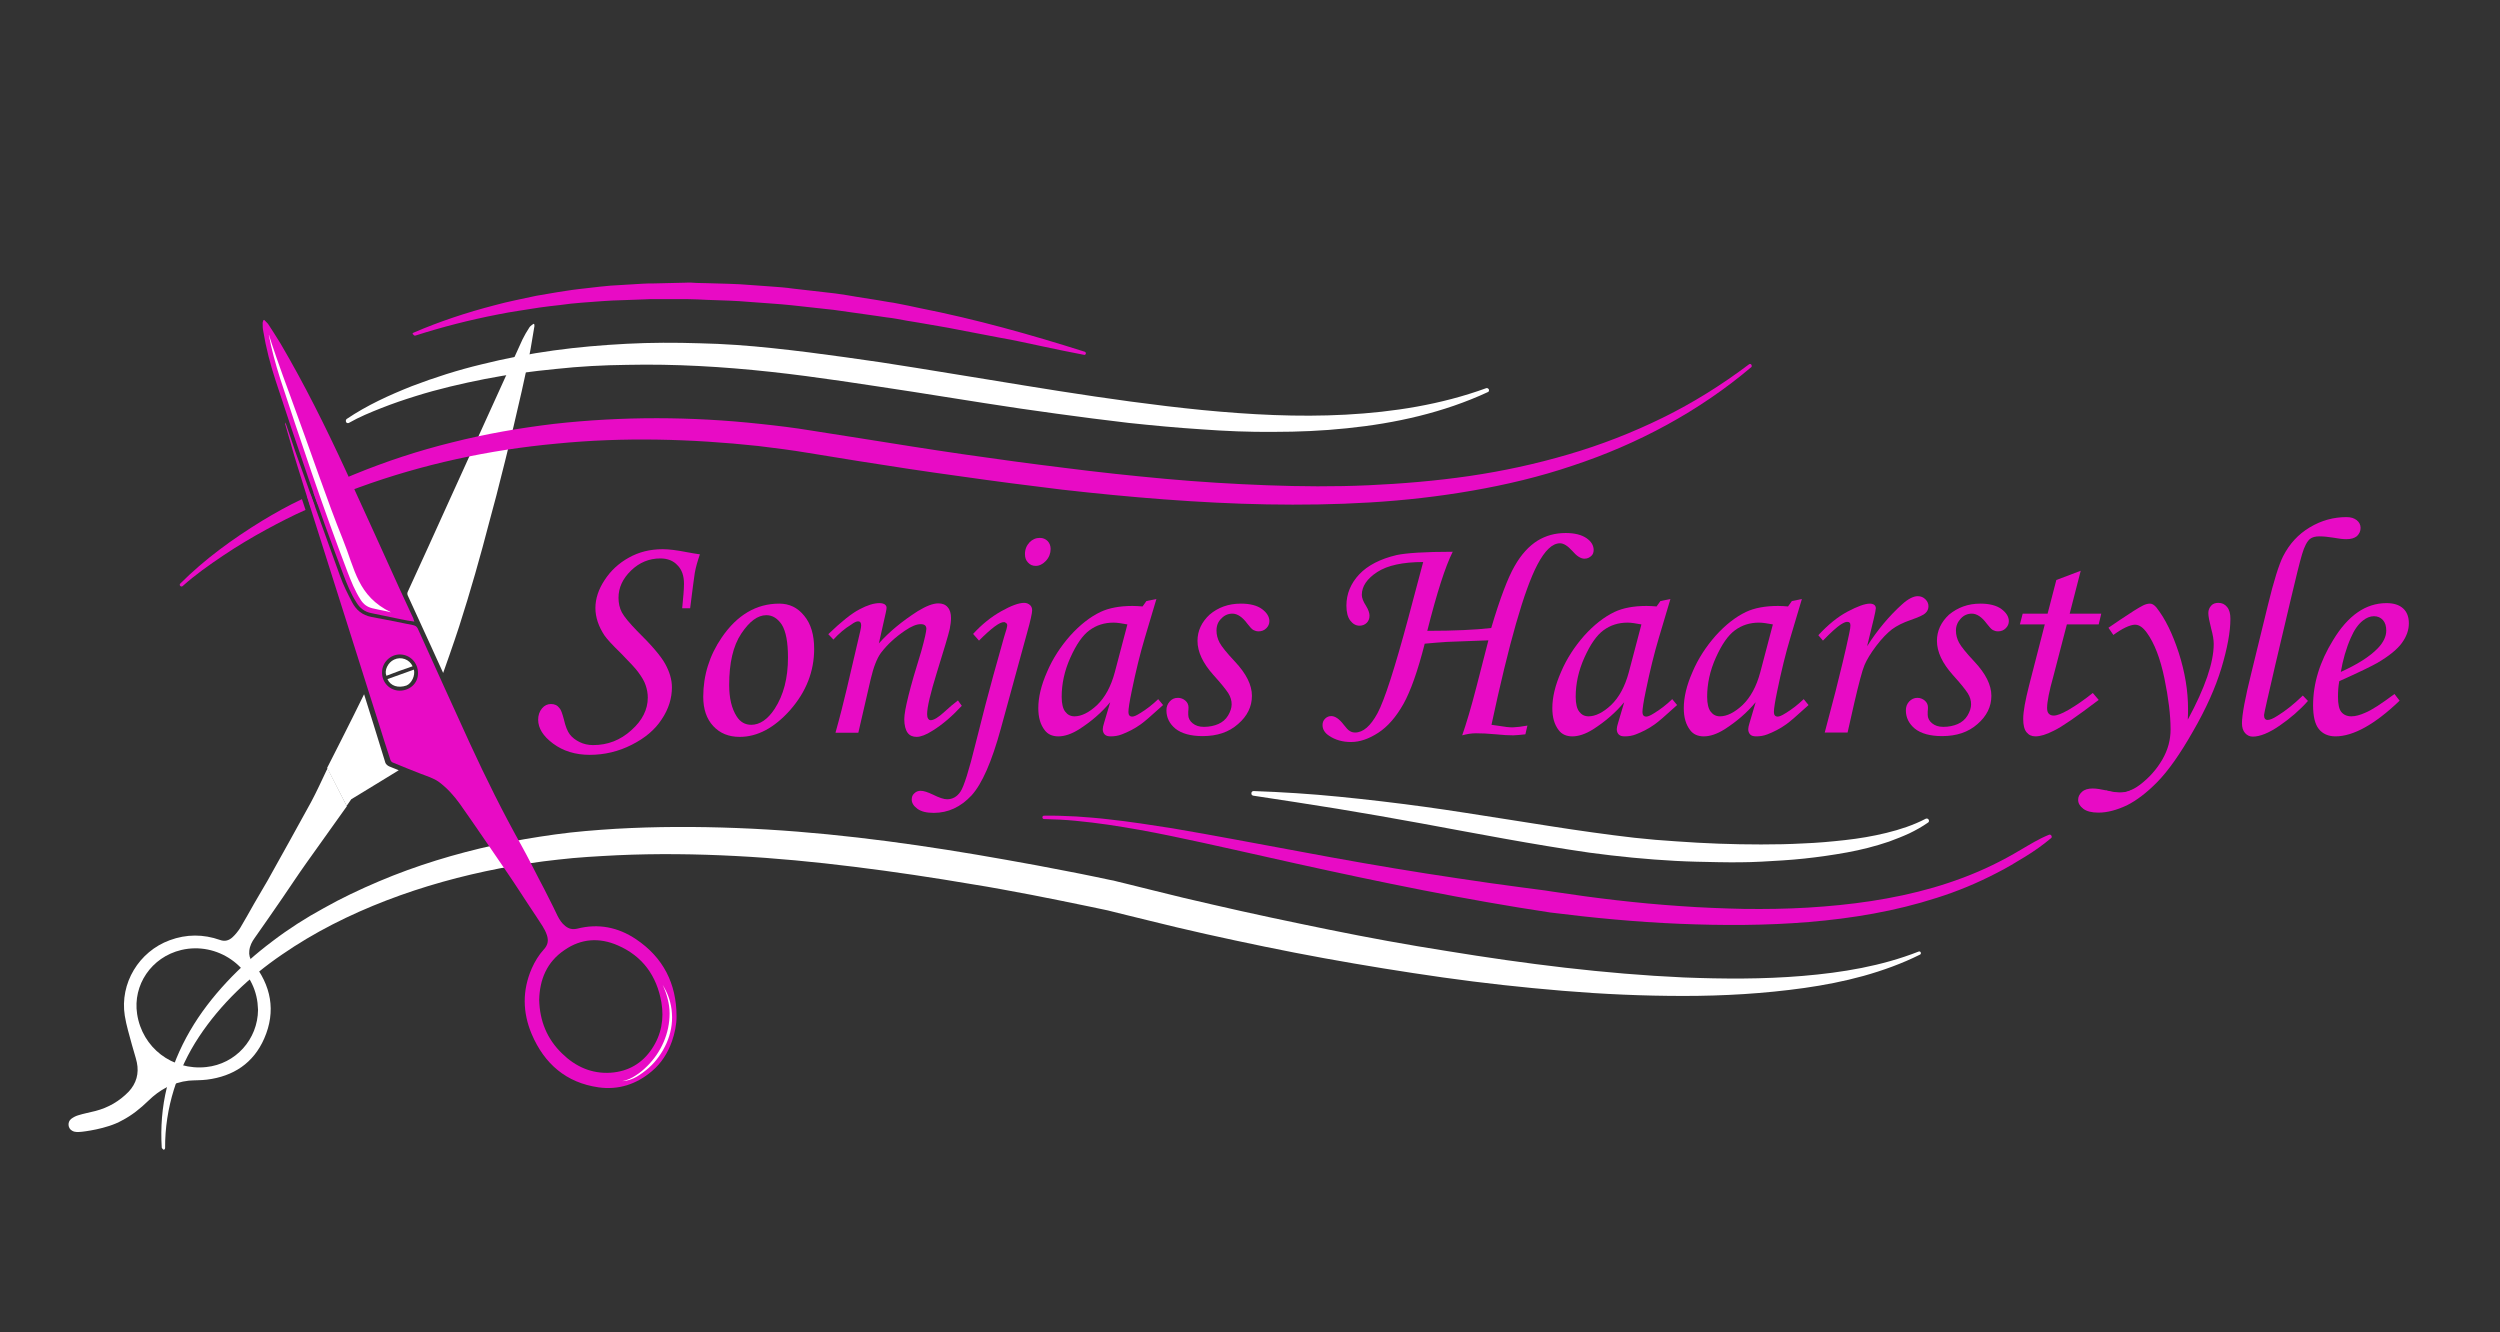 <?xml version="1.0" encoding="utf-8"?>
<!-- Generator: Adobe Illustrator 24.0.1, SVG Export Plug-In . SVG Version: 6.00 Build 0)  -->
<svg version="1.1" id="Ebene_1" xmlns="http://www.w3.org/2000/svg" xmlns:xlink="http://www.w3.org/1999/xlink" x="0px" y="0px"
	 viewBox="0 0 973.7 518.8" style="enable-background:new 0 0 973.7 518.8;" xml:space="preserve">
<rect x="0" y="0" width="973.7" height="518.8" fill="#333333" stroke="none"/>
<style type="text/css">
	.st0{fill:#FFFFFF;}
	.st1{fill:#E80BC5;}
	.st2{fill:#C8377B;}
</style>
<g>
	<path class="st0" d="M135,163.2c8-5.4,16.6-9.3,25.4-12.8c8.9-3.4,18-6.3,27.2-8.5c9.2-2.3,18.6-4.1,28-5.4
		c9.4-1.3,18.9-2.1,28.4-2.6c9.5-0.5,19-0.5,28.5-0.2c9.5,0.2,19,0.9,28.4,1.9c9.5,1,18.8,2.2,28.1,3.5l14,2l14,2.2
		c37.2,5.9,74.1,12.7,111.3,16.4c18.6,1.8,37.2,2.8,55.8,1.8c18.6-1,37.1-3.9,54.7-10.3c0.4-0.2,0.9,0.1,1.1,0.5
		c0.1,0.4,0,0.9-0.4,1c-17.2,8-36.1,12.2-54.9,14.1c-9.5,1-19,1.4-28.4,1.4c-9.5,0.1-19-0.3-28.4-1c-9.4-0.6-18.9-1.5-28.3-2.5
		c-9.4-1.1-18.7-2.3-28.1-3.6c-18.7-2.5-37.2-5.6-55.8-8.5c-18.5-2.8-37.1-5.8-55.6-7.8c-18.5-2-37.1-3.1-55.7-2.7
		c-9.3,0.1-18.6,0.6-27.8,1.6c-9.2,0.9-18.5,2.1-27.6,3.9c-9.1,1.8-18.2,3.9-27.1,6.7c-4.5,1.4-8.9,2.9-13.2,4.6
		c-4.3,1.7-8.7,3.5-12.7,5.8l0,0c-0.4,0.2-0.9,0.1-1.1-0.3C134.6,163.9,134.7,163.5,135,163.2"/>
	<path class="st1" d="M161,129.6c10.2-4.4,20.8-7.9,31.6-10.7c5.4-1.5,10.9-2.5,16.3-3.7c2.7-0.5,5.5-0.9,8.2-1.4
		c2.8-0.4,5.5-0.9,8.3-1.2c5.5-0.6,11.1-1.4,16.6-1.6l8.3-0.5c1.4-0.1,2.8-0.1,4.2-0.1l4.2-0.1l8.4-0.2c1.4-0.1,2.8,0,4.2,0.1
		l4.2,0.1c5.6,0.2,11.1,0.2,16.7,0.7l8.3,0.6c2.8,0.2,5.6,0.4,8.3,0.8l16.6,1.9c2.8,0.4,5.5,0.8,8.2,1.3l8.2,1.3l4.1,0.7
		c1.4,0.2,2.7,0.4,4.1,0.7c2.7,0.5,5.4,1.1,8.2,1.7c21.8,4.3,43.2,10.3,64.3,17c0.3,0.1,0.5,0.5,0.4,0.8c-0.1,0.3-0.4,0.5-0.7,0.4
		l0,0l-8.1-1.6l-8.1-1.7c-5.4-1.1-10.8-2.4-16.2-3.3l-16.2-3.1c-2.7-0.6-5.4-1-8.1-1.5l-8.1-1.4c-2.7-0.4-5.4-0.9-8.1-1.4
		c-1.4-0.3-2.7-0.4-4.1-0.6l-4.1-0.6l-16.3-2.3l-16.4-1.8c-2.7-0.3-5.5-0.5-8.2-0.7l-8.2-0.6c-5.5-0.5-11-0.6-16.4-0.8
		c-2.7-0.1-5.5-0.3-8.2-0.3l-8.2,0l-4.1,0c-1.4,0-2.7,0-4.1,0.1l-8.2,0.3c-5.5,0.1-10.9,0.6-16.4,1c-2.7,0.2-5.5,0.5-8.2,0.9
		c-2.7,0.3-5.5,0.6-8.2,1c-5.4,0.9-10.9,1.6-16.2,2.7c-10.8,2.1-21.4,4.8-32,8.2c-0.3,0.1-0.7-0.1-0.8-0.4
		C160.5,130.1,160.7,129.7,161,129.6"/>
	<path class="st0" d="M63,447c-0.5-7.8,0.1-15.8,2-23.5c1.9-7.7,5-15.1,9-22c4-6.9,8.9-13.2,14.3-19c5.4-5.8,11.4-11.1,17.8-15.9
		c6.3-4.8,13-9.1,20-12.9c6.9-3.9,14.1-7.3,21.4-10.4c14.6-6.2,29.8-10.8,45.3-14.2c7.7-1.7,15.5-3,23.4-4.1
		c7.9-1.1,15.7-1.7,23.6-2.2c15.7-0.9,31.5-0.9,47.2-0.3c15.7,0.6,31.4,1.9,47,3.7c15.6,1.8,31.1,4.1,46.5,6.7
		c7.7,1.3,15.4,2.7,23.1,4.1c7.7,1.5,15.4,2.9,23,4.5l5.7,1.2c1,0.2,1.8,0.3,3.1,0.7l2.9,0.7l11.3,2.8c7.5,1.9,15.1,3.7,22.6,5.4
		c15.1,3.5,30.3,6.7,45.5,9.8c15.2,3.1,30.5,5.9,45.8,8.3c30.6,5,61.4,8.9,92.3,10.3c15.4,0.6,30.9,0.7,46.3-0.6
		c15.4-1.3,30.7-3.8,45.2-9.5l0,0c0.3-0.1,0.7,0,0.8,0.4c0.1,0.3,0,0.7-0.3,0.8c-7,3.5-14.5,6.2-22,8.3c-7.6,2.1-15.3,3.6-23.1,4.7
		c-15.6,2.2-31.3,3.1-47,3.1c-15.7,0-31.4-0.7-47-2c-15.6-1.3-31.2-3-46.7-5.2c-15.5-2.2-30.9-4.7-46.3-7.5c-15.4-2.8-30.7-6-46-9.4
		c-7.6-1.7-15.2-3.5-22.8-5.4c-3.8-0.9-7.6-1.9-11.4-2.8l-2.8-0.7c-0.6-0.2-1.7-0.4-2.6-0.6l-5.7-1.2c-7.6-1.6-15.2-3.1-22.8-4.6
		c-7.6-1.4-15.2-2.9-22.9-4.1c-15.3-2.6-30.6-4.9-46-6.8c-15.3-1.9-30.7-3.4-46.1-4.2c-15.4-0.8-30.8-1-46.2-0.3
		c-7.7,0.4-15.4,0.8-23,1.7c-7.6,0.8-15.2,2-22.7,3.4c-15,2.9-29.9,7-44.2,12.5c-14.3,5.5-28.1,12.4-40.7,21.1
		c-12.6,8.6-23.9,19.3-32.3,32c-8.4,12.7-13.3,27.8-13.2,43.3c0,0.4-0.3,0.7-0.6,0.7C63.4,447.6,63.1,447.3,63,447"/>
	<path class="st1" d="M798.9,326.4c-3.2,2.7-6.6,5.1-10.2,7.3c-3.6,2.2-7.2,4.4-11,6.3c-7.5,3.9-15.4,7.2-23.4,9.7
		c-16.1,5.2-32.9,8-49.7,9.4c-16.8,1.4-33.7,1.4-50.5,0.7c-16.8-0.7-33.6-2.3-50.3-4.4c-33.2-5-66.1-11.8-98.7-19
		c-16.3-3.6-32.6-7.4-49-10.8c-8.2-1.7-16.4-3.2-24.6-4.4c-4.1-0.6-8.3-1.1-12.4-1.5c-4.1-0.4-8.3-0.6-12.5-0.7l0,0
		c-0.4,0-0.6-0.3-0.6-0.7c0-0.4,0.3-0.6,0.6-0.6c4.2-0.1,8.4,0.1,12.6,0.3c4.2,0.3,8.4,0.6,12.5,1.1c8.3,0.9,16.6,2.2,24.9,3.5
		c16.5,2.8,33,6,49.4,9c16.4,3.1,32.9,6,49.4,8.6c8.2,1.3,16.5,2.5,24.7,3.7l12.4,1.7c4.1,0.6,8.3,1,12.4,1.7
		c16.4,2.5,33,4.5,49.5,5.6l6.2,0.4c2.1,0.1,4.1,0.2,6.2,0.3c4.1,0.2,8.3,0.3,12.4,0.4c8.3,0.1,16.6,0,24.9-0.5
		c16.5-1,33-3.2,48.9-7.8c7.9-2.3,15.7-5.2,23.1-8.8c3.7-1.8,7.4-3.8,10.9-5.9c3.6-2.1,7.1-4.3,11.1-5.9c0.3-0.1,0.7,0,0.9,0.4
		C799.2,325.9,799.1,326.2,798.9,326.4L798.9,326.4z"/>
	<path class="st0" d="M488.3,308.1c11.1,0.4,22.2,1.1,33.2,2.2c11.1,1.1,22.1,2.4,33.1,3.9c11,1.5,21.9,3.3,32.9,5
		c10.9,1.7,21.8,3.5,32.7,5l8.2,1.1c2.7,0.3,5.4,0.7,8.2,1c2.7,0.3,5.4,0.5,8.2,0.8c2.7,0.2,5.5,0.4,8.2,0.6
		c11,0.8,21.9,1.2,32.9,1.2c5.5,0,11-0.1,16.4-0.4c5.5-0.2,10.9-0.7,16.3-1.3c5.4-0.6,10.8-1.5,16.1-2.8c5.3-1.3,10.5-3,15.3-5.5
		l0,0c0.4-0.2,1-0.1,1.2,0.4c0.2,0.4,0.1,0.9-0.3,1.1c-2.3,1.6-4.8,3-7.3,4.2c-2.6,1.2-5.2,2.2-7.9,3.2c-5.3,1.8-10.8,3.2-16.3,4.2
		c-5.5,1-11.1,1.8-16.7,2.4c-5.6,0.6-11.2,0.9-16.7,1.2c-5.6,0.3-11.2,0.3-16.8,0.2c-5.6-0.1-11.2-0.2-16.7-0.5
		c-11.1-0.6-22.3-1.7-33.4-3.2c-22.1-3.2-43.8-7.4-65.5-11.4c-10.9-2-21.8-3.9-32.7-5.7c-10.9-1.8-21.8-3.4-32.8-5.1l0,0
		c-0.5-0.1-0.8-0.5-0.7-1C487.4,308.4,487.8,308.1,488.3,308.1"/>
	<path class="st1" d="M111.2,164.6c1.3,3.7,2.5,7.5,3.8,11.2c5.8,16.2,11.6,32.5,17.5,48.7c1.2,3.4,2.9,6.7,4.6,10
		c1.6,3.1,4,5.1,7.6,5.8c5.4,1,10.9,2.1,16.3,3.2c0.8,0.2,1.3,0.5,1.7,1.3c6.7,14.8,13.4,29.7,20.2,44.5c6.3,13.7,13,27.2,20.4,40.4
		c2.4,4.3,4.6,8.8,6.9,13.2c1.2,2.3,2.4,4.5,3.5,6.8c1.2,2.3,2.3,4.6,3.4,6.9c0.8,1.6,1.7,3,3.1,4.1c1.4,1.1,2.8,1.4,4.6,1
		c8.2-2.1,15.9-0.6,22.9,4.1c10.6,7.1,15.8,17.3,15.8,30.1c0,3.3-0.7,6.5-1.8,9.7c-1.6,4.5-4.1,8.5-7.8,11.6c-6,5.1-13,7.4-20.8,6.3
		c-12.6-1.8-21.1-9.2-26-20.7c-3.6-8.5-3.7-17.1,0-25.6c1.2-2.7,2.7-5.2,4.7-7.4c1.6-1.7,1.9-3.5,1.2-5.6c-0.4-1.2-1-2.4-1.7-3.5
		c-1.7-2.7-3.5-5.3-5.2-7.9c-2.8-4.2-5.5-8.5-8.4-12.7c-6.2-9-12.3-18.1-18.6-27c-2.3-3.2-4.9-6.1-8.1-8.5c-2.2-1.6-4.8-2.3-7.3-3.3
		c-3.6-1.4-7.1-2.8-10.7-4.3c-0.4-0.1-0.7-0.5-0.9-0.9c-1.6-4.8-3.1-9.6-4.6-14.4c-1.4-4.3-2.7-8.6-4.1-12.9
		c-5.4-17.2-10.9-34.4-16.3-51.5c-3.8-12-7.6-23.9-11.3-35.9c-1.7-5.3-3.1-10.8-4.7-16.1c0-0.1,0-0.2,0-0.3
		C111.1,164.6,111.2,164.6,111.2,164.6 M210,389.4c0.2,8.3,3.1,15.3,8.9,20.9c5.2,5.1,11.5,8,19,7.5c6.8-0.5,12.2-3.6,16-9.3
		c3.7-5.5,4.8-11.7,3.7-18.1c-1.8-10.3-7.3-18-17-22.2c-7.1-3.1-14.2-2.7-20.7,1.8C212.9,374.7,210.2,381.6,210,389.4 M162.8,262.1
		c0-3.9-3-7.1-6.9-7.2c-3.8-0.1-7.1,3.1-7.1,6.9c-0.1,4,3,7.2,6.9,7.2C159.4,269,162.9,266.3,162.8,262.1"/>
	<path class="st0" d="M135.1,314c-5.3,7.5-10.6,14.9-15.9,22.3c-3.2,4.5-6.2,9.1-9.3,13.6c-3.5,5.1-7.1,10.3-10.7,15.4
		c-1.1,1.5-1.9,3.1-2.1,5c-0.2,1.6,0.2,3.1,1.2,4.4c7.3,9,9.3,19.1,4.6,29.8c-4.2,9.6-12,14.7-22.3,16c-2.4,0.3-4.8,0.2-7.1,0.4
		c-6.2,0.7-11.3,3.5-15.7,7.8c-3.1,3-6.4,5.7-10.3,7.7c-5.9,3.4-15.6,4.4-15.6,4.4c-1.3,0.1-2.6,0.3-3.8-0.4
		c-1.7-0.9-1.9-3.4-0.4-4.6c0.8-0.6,1.7-1.1,2.7-1.4c2.2-0.7,4.5-1.1,6.8-1.7c5-1.3,9.3-3.8,12.9-7.5c3-3.2,4.1-7.1,3.2-11.4
		c-0.5-2.3-1.3-4.5-1.9-6.8c-1-3.8-2.2-7.6-2.8-11.4c-2-12.6,5.5-25,17.5-29.4c6.5-2.4,13.1-2.4,19.6-0.1c1.9,0.7,3.5,0.2,4.9-1.1
		c1.1-1,2.1-2.3,2.9-3.5c1.9-3.2,3.7-6.4,5.5-9.6c1.7-3,3.5-5.9,5.2-8.9c5.7-10.2,11.3-20.3,16.9-30.5c2.2-4.1,4.1-8.3,6.1-12.5
		c0.1-0.2,0.2-0.4,0.4-0.7 M100.5,393.3c-0.1-0.9-0.1-1.8-0.2-2.7c-1.7-14.2-15.7-23.9-29.7-20.6c-11.7,2.8-18.9,13.7-17.2,24.9
		c2,13.2,13.7,22.1,26.9,20.7C91.8,414.4,100.4,404.8,100.5,393.3"/>
	<path class="st0" d="M172.6,262.1c-1.6-3.4-3-6.7-4.5-9.9c-3.1-6.8-6.2-13.5-9.3-20.3c-0.2-0.5-0.2-0.9,0-1.4
		c5.4-11.8,10.5-22.9,15.8-34.7c9.6-21.2,19.3-42.4,28.9-63.6c0.8-1.6,1.7-3.2,2.7-4.7c0.4-0.6,1-0.9,1.6-1.4
		c0.1,0.1,0.2,0.1,0.3,0.2c0,0.3,0.1,0.7,0,1c-0.7,3.8-1.2,7.7-2,11.5c-3.7,18.2-8.2,36.3-12.8,54.3c-0.8,3.2-1.8,6.5-2.6,9.7
		c-3.6,13.9-7.5,27.6-11.9,41.3C176.9,250,172.8,261.6,172.6,262.1"/>
	<path class="st1" d="M161.4,242.1c-1.9-0.3-3.5-0.5-5.2-0.9c-3.9-0.8-7.7-1.6-11.6-2.4c-2.6-0.5-4.5-2-5.8-4.2
		c-2.2-3.4-3.7-7.2-5.1-10.9c-9.5-24.9-18-50-26.3-75.3c-2.1-6.4-3.8-12.9-4.9-19.6c-0.2-1-0.2-2-0.2-3c0-0.4,0.2-0.7,0.3-1.1
		l0.3-0.1c0.5,0.6,1.2,1.1,1.6,1.7c1.6,2.5,3.2,4.9,4.7,7.4c9.4,16,17.6,32.5,25.4,49.4c7.2,15.6,14.2,31.2,21.3,46.8
		c1.7,3.7,3.4,7.3,5.1,11C161,241.2,161.2,241.6,161.4,242.1"/>
	<path class="st0" d="M136.8,311.3c6.5-3.9,11.9-7.3,18.5-11.3c-1.5-0.6-2.3-0.9-3.7-1.5c-0.5-0.2-1.3-0.8-1.5-1.4
		c-1.6-5.2-7.8-25.3-8.3-26.7c-4.7,9.7-14.4,28.7-14.4,28.7l7.6,14.8L136.8,311.3z"/>
	<path class="st0" d="M160.7,259.5c-3.5,1.2-6.9,2.4-10.2,3.7c-0.9-2.1,0.6-5.2,3-6.3C156.2,255.6,159.5,256.8,160.7,259.5"/>
	<path class="st0" d="M150.9,264.5c3.5-1.2,6.9-2.5,10.3-3.7c0.6,2.3-0.9,5.4-2.9,6.2C155.1,268.1,152.1,267.2,150.9,264.5"/>
	<path class="st0" d="M242.4,421.1c1.9-0.4,3.7-1.2,5.3-2.3c1.6-1,3.1-2.3,4.4-3.6c2.7-2.7,4.9-5.9,6.4-9.4
		c1.5-3.5,2.3-7.3,2.3-11.1c0-3.8-1.1-7.6-2.7-11.1c1,1.7,1.9,3.4,2.5,5.3c0.6,1.9,1,3.8,1.1,5.8c0.3,4-0.5,8-2.1,11.6
		c-1.6,3.6-3.9,6.9-6.9,9.6c-1.5,1.3-3.1,2.5-4.8,3.5C246.3,420.3,244.4,421,242.4,421.1"/>
	<path class="st1" d="M120.9,192.5c-0.4,0.2-0.9,0.4-1.3,0.7l1.4,4.4c0.5-0.2,1-0.4,1.5-0.7L120.9,192.5z"/>
	<path class="st1" d="M102,202.9c-11.4,7-22.3,14.9-31.8,24.4c-0.2,0.2-0.3,0.6,0,0.9c0.2,0.3,0.7,0.3,0.9,0.1l0,0
		c4.9-4.4,10.3-8.2,15.8-11.9c5.5-3.7,11.2-7.1,16.9-10.2c5-2.7,10-5.3,15.2-7.6l-1.4-4.2C112.3,196.9,107.1,199.8,102,202.9"/>
	<path class="st1" d="M682.1,142c-0.2-0.3-0.6-0.3-0.9-0.1c-10.6,8-21.8,15-33.6,20.8c-11.8,5.8-24.1,10.6-36.8,14.3
		c-12.6,3.7-25.5,6.5-38.5,8.4c-13,1.9-26.2,3-39.3,3.6c-13.2,0.6-26.4,0.5-39.6,0c-13.2-0.5-26.4-1.3-39.5-2.5
		c-13.2-1.2-26.3-2.6-39.5-4.3c-13.1-1.6-26.3-3.4-39.4-5.3c-13.1-1.9-26.2-4-39.3-6.1l-19.7-3.1c-6.6-1.1-13.3-1.9-19.9-2.6
		c-26.7-2.9-53.7-3-80.4,0c-13.3,1.6-26.6,3.9-39.6,7.2c-13,3.2-25.8,7.4-38.2,12.5c-5.4,2.2-10.6,4.5-15.8,7.1l1.6,4.4
		c5.3-2.3,10.7-4.5,16.2-6.5c24.7-9,50.6-14.6,76.7-17c26.1-2.6,52.5-1.9,78.7,0.9c6.5,0.8,13,1.6,19.5,2.7l19.7,3.2
		c13.1,2.1,26.3,4.1,39.5,5.9c13.2,1.9,26.4,3.6,39.6,5.2c13.2,1.5,26.5,2.8,39.8,3.8c26.6,2,53.4,2.8,80.1,1.2
		c13.4-0.8,26.7-2.3,39.9-4.6c13.2-2.3,26.3-5.4,39-9.7c25.5-8.4,49.5-21.3,69.8-38.5C682.3,142.7,682.3,142.3,682.1,142"/>
	<path class="st1" d="M820.2,307.9c0,0,6.5,2.1,10.4-0.4c0,0-4.9,6.5-5,6.5c-0.1,0-5-0.8-5-0.8l-1.6-3.2L820.2,307.9z"/>
	<path class="st1" d="M268.8,236.9h-3.1c0.4-4.2,0.7-7.3,0.7-9.5c0-3.1-0.8-5.5-2.5-7.2c-1.6-1.8-3.9-2.7-6.7-2.7
		c-4.4,0-8.2,1.6-11.4,4.7c-3.3,3.2-4.9,6.7-4.9,10.6c0,2.1,0.4,4,1.3,5.7c0.9,1.7,2.9,4.1,5.9,7.2c5.6,5.5,9.3,9.8,11,12.9
		c1.7,3.1,2.6,6.1,2.6,9.1c0,4.3-1.3,8.5-4,12.5c-2.6,4-6.5,7.3-11.7,9.9c-5.1,2.6-10.6,3.9-16.3,3.9c-5.6,0-10.4-1.5-14.3-4.4
		c-3.9-2.9-5.8-6-5.8-9.3c0-1.7,0.5-3.2,1.5-4.4c1-1.2,2.2-1.7,3.5-1.7c1.4,0,2.5,0.5,3.3,1.6c0.6,0.6,1.1,2.1,1.7,4.3
		c0.6,2.7,1.4,4.7,2.3,5.9c0.9,1.2,2.2,2.2,3.8,3c1.6,0.8,3.4,1.2,5.3,1.2c5.7,0,10.6-1.9,14.9-5.8c4.3-3.8,6.4-8.1,6.4-12.7
		c0-1.6-0.3-3.2-0.8-4.7c-0.5-1.6-1.5-3.3-3-5.3c-1-1.4-3.2-3.7-6.6-7.2c-3.4-3.3-5.5-5.6-6.4-6.9c-1.2-1.8-2.1-3.6-2.7-5.4
		c-0.6-1.8-0.9-3.6-0.9-5.4c0-3.6,1.2-7.3,3.6-10.9c2.4-3.7,5.6-6.6,9.4-8.7c3.9-2.2,8.3-3.3,13.2-3.3c2.5,0,5.5,0.4,9.1,1.1
		c2.1,0.4,3.9,0.7,5.4,0.9c-0.9,2.6-1.6,5-2,7.3C270.3,225.5,269.6,230.1,268.8,236.9"/>
	<path class="st1" d="M303.5,235.1c3.9,0,7.1,1.5,9.7,4.7c2.6,3.1,3.9,7.4,3.9,12.9c0,8.8-3.1,16.7-9.3,23.8
		c-6.2,7-12.8,10.5-19.7,10.5c-4.3,0-7.7-1.4-10.3-4.2c-2.6-2.8-3.9-6.6-3.9-11.4c0-8.3,2.4-16.1,7.2-23.1
		C287.1,239.5,294.6,235.1,303.5,235.1 M298.5,239.6c-3.4,0-6.6,2.4-9.8,7.2c-3.2,4.8-4.7,11.5-4.7,20c0,5.2,1,9.2,2.9,12.2
		c1.4,2.2,3.3,3.3,5.7,3.3c3.3,0,6.4-2.1,9.1-6.2c3.5-5.4,5.2-12,5.2-20c0-6-0.8-10.2-2.4-12.8C302.9,240.9,300.9,239.6,298.5,239.6
		"/>
	<path class="st1" d="M324.6,249.1l-2-2.1c5.1-4.9,9.1-8.1,12.2-9.7c3-1.6,5.6-2.4,7.8-2.4c0.8,0,1.5,0.2,2,0.5
		c0.5,0.4,0.7,0.8,0.7,1.3c0,0.4-0.1,1-0.3,1.9l-2.7,12c4-4.5,9.1-8.7,15.2-12.6c3.3-2,5.9-3,8-3c1.5,0,2.8,0.5,3.6,1.5
		c0.9,1,1.3,2.4,1.3,4.3c0,1.2-0.2,2.6-0.5,4.2c-0.6,2.6-2.3,8.2-5,16.9c-2.5,8.1-3.8,13.5-3.8,16.2c0,0.8,0.1,1.4,0.4,1.8
		c0.2,0.4,0.6,0.6,1,0.6c1.2,0,3-1.1,5.4-3.3c1.7-1.6,3.5-3.1,5.2-4.4l1.5,2.1c-3.7,4-7.5,7.3-11.4,9.7c-2.5,1.6-4.6,2.4-6.2,2.4
		c-1.5,0-2.7-0.5-3.5-1.6c-0.8-1.1-1.3-2.9-1.3-5.3c0-3.5,2.2-12.3,6.6-26.4c1.4-5,2-7.9,2-8.8c0-1.2-0.7-1.8-2.2-1.8
		c-1.6,0-3.6,0.8-6.1,2.5c-3.7,2.5-6.9,5.4-9.4,8.7c-1.6,2.2-2.9,5.6-4,10.3l-4.8,20.8h-8.9c1.7-6,3.1-11.7,4.4-17.1l5.3-22.7
		c0.2-0.9,0.3-1.6,0.3-2c0-1.1-0.4-1.6-1.2-1.6c-0.6,0-1.5,0.4-2.7,1.3C329,244.8,326.7,246.8,324.6,249.1"/>
	<path class="st1" d="M381.3,249.5l-2.3-2.6c3.4-3.7,7-6.6,10.9-8.8c3.9-2.2,6.9-3.3,9-3.3c0.9,0,1.6,0.3,2.2,0.8
		c0.6,0.5,0.9,1.2,0.9,2.1c0,1-0.6,3.9-1.9,8.5l-10.3,37.6c-3.5,12.8-7.3,21.5-11.4,26c-4.2,4.5-9.1,6.8-14.7,6.8
		c-2.8,0-4.9-0.5-6.4-1.6c-1.5-1.1-2.2-2.3-2.2-3.6c0-1,0.3-1.8,1-2.4c0.7-0.7,1.5-1,2.5-1c1.1,0,2.7,0.5,4.8,1.5
		c2.4,1.2,4.2,1.8,5.5,1.8c2.1,0,3.9-1,5.2-3c1.3-1.9,3.3-8.2,5.9-18.8c2.7-10.8,5-19.7,6.9-26.5l4.2-15c0.8-2.4,1.2-3.9,1.2-4.5
		c0-0.3-0.1-0.6-0.4-0.8c-0.3-0.2-0.5-0.4-0.8-0.4C389.4,242.2,386.2,244.6,381.3,249.5 M405,209.5c1.2,0,2.2,0.4,3,1.2
		c0.8,0.8,1.2,1.9,1.2,3.1c0,1.7-0.6,3.3-1.8,4.6c-1.2,1.3-2.6,2-4,2c-1.2,0-2.2-0.4-3-1.3c-0.8-0.8-1.2-1.9-1.2-3.3
		c0-1.8,0.6-3.3,1.8-4.6C402.1,210.1,403.4,209.5,405,209.5"/>
	<path class="st1" d="M446.5,234.1l3.9-0.8l-4.5,15.1c-1.8,6-3.5,12.9-5.1,20.7c-0.9,4.3-1.3,7-1.3,8.2c0,1.2,0.5,1.8,1.5,1.8
		c0.6,0,1.6-0.4,3-1.3c2.5-1.5,4.8-3.3,7.1-5.5l1.9,2.3c-4.5,4.1-7.4,6.6-8.7,7.5c-2.5,1.8-5,3-7.3,3.9c-1.5,0.6-3,0.8-4.4,0.8
		c-1,0-1.8-0.2-2.3-0.7c-0.5-0.5-0.8-1.2-0.8-2.1c0-0.6,0.2-1.4,0.5-2.4l2.4-8.1c-3.4,4.1-7.5,7.6-12.2,10.6c-2.9,1.8-5.6,2.7-8,2.7
		c-2.3,0-4.1-0.8-5.3-2.4c-1.7-2.2-2.5-5-2.5-8.6c0-4.2,1.1-8.9,3.4-14.1c2.2-5.2,5.3-9.9,9-14.1c3.8-4.2,7.7-7.3,11.9-9.3
		c3.2-1.5,7.4-2.3,12.4-2.3c1.3,0,2.6,0.1,3.9,0.2L446.5,234.1z M439.1,243.2c-2.1-0.4-4-0.7-5.4-0.7c-3.6,0-6.7,1-9.4,3
		c-2.7,2-5.1,5.5-7.4,10.6c-2.3,5.1-3.4,10.2-3.4,15.3c0,2.7,0.5,4.7,1.4,5.8c0.9,1.2,2.1,1.8,3.6,1.8c2.7,0,5.7-1.5,8.8-4.4
		c3.1-3,5.4-7.2,6.9-12.8L439.1,243.2z"/>
	<path class="st1" d="M483.3,235.1c3.5,0,6.3,0.7,8.2,2.1c1.9,1.4,2.9,3,2.9,4.7c0,1.1-0.4,2-1.2,2.8c-0.8,0.8-1.8,1.2-3,1.2
		c-0.8,0-1.4-0.2-2-0.5c-0.6-0.3-1.4-1.2-2.4-2.5c-1.9-2.6-3.9-3.9-5.8-3.9c-1.6,0-3.1,0.6-4.3,1.9c-1.3,1.2-1.9,2.8-1.9,4.7
		c0,1.6,0.4,3.2,1.2,4.7c0.8,1.5,2.8,4,6,7.4c4.4,4.7,6.6,9.1,6.6,13.3c0,4.2-1.8,7.9-5.4,11c-3.6,3.2-8.2,4.7-13.8,4.7
		c-4.7,0-8.2-1-10.6-2.9c-2.3-1.9-3.5-4.3-3.5-7.1c0-1.4,0.4-2.5,1.3-3.5s1.9-1.4,3.2-1.4c1.1,0,2.1,0.4,2.9,1.1
		c0.8,0.7,1.2,1.6,1.2,2.6c0,0.4,0,0.9-0.1,1.6c0,0.5,0,1,0,1.3c0,1.3,0.6,2.4,1.7,3.3c1.1,0.9,2.5,1.4,4.4,1.4c2.1,0,4-0.4,5.6-1.1
		c1.6-0.7,2.9-1.8,3.8-3.3c0.9-1.5,1.4-3,1.4-4.4c0-1.4-0.4-2.9-1.3-4.3c-0.9-1.4-2.8-3.8-5.8-7.1c-4.1-4.6-6.2-9-6.2-13.3
		c0-3.9,1.6-7.3,4.7-10.2C474.4,236.6,478.4,235.1,483.3,235.1"/>
	<path class="st1" d="M594.9,282.6l-0.8,3.4c-2,0.2-3.6,0.4-4.7,0.4c-1.7,0-4-0.1-6.8-0.4c-3-0.3-5.6-0.4-7.8-0.4
		c-1.7,0-3.5,0.3-5.3,0.8c1.6-4.6,3.5-10.9,5.6-19.1l4.6-17.9l-16.1,0.6c-2.8,0.2-5.7,0.4-8.7,0.7c-2.7,10.6-5.5,18.5-8.3,23.5
		c-2.9,5.1-6.1,8.8-9.8,11.2c-3.7,2.4-7.2,3.6-10.6,3.6c-3.3,0-6.1-0.8-8.5-2.4c-1.7-1.1-2.6-2.5-2.6-4.2c0-1,0.3-1.8,1-2.5
		c0.7-0.7,1.5-1,2.4-1c1.5,0,3.1,1.1,4.8,3.3c1,1.3,1.8,2.2,2.4,2.5c0.6,0.4,1.3,0.6,2.1,0.6c3.1,0,6-2.5,8.7-7.5
		c2.7-5,6.7-17.4,12-37.1l5.8-21.8c-7.9,0-13.9,1.3-17.9,3.9c-4,2.6-6,5.6-6,8.9c0,1.1,0.5,2.5,1.6,4.2c1,1.6,1.4,2.9,1.4,3.9
		c0,1.2-0.4,2.1-1.1,2.8c-0.7,0.7-1.7,1.1-2.8,1.1c-1.4,0-2.6-0.7-3.6-2c-1-1.3-1.5-3.3-1.5-5.8c0-4.6,1.7-8.7,5-12.2
		c3.3-3.5,8.2-6,14.5-7.5c3.7-0.8,10.9-1.3,21.9-1.3c-2.9,5.8-6.2,16.1-9.9,30.8c10.5,0,18.8-0.4,24.9-1.1
		c3.4-11.5,6.5-19.6,9.1-24.1c2.6-4.6,5.6-7.8,8.9-9.9c3.3-2,6.9-3,11-3c3.5,0,6.2,0.7,8.1,2c1.9,1.3,2.8,2.9,2.8,4.6
		c0,1-0.3,1.8-1,2.4c-0.7,0.6-1.5,1-2.6,1c-1.4,0-3-1-4.7-3c-1.8-2-3.4-3-4.8-3c-3,0-5.9,2.8-8.8,8.3c-5.2,9.9-11.1,30.7-17.9,62.4
		c0.7,0.1,1.6,0.2,2.8,0.4c2.3,0.4,4.1,0.6,5.5,0.6C591,283.2,592.8,283,594.9,282.6"/>
	<path class="st1" d="M646.7,234.1l3.9-0.8l-4.5,15.1c-1.8,6-3.5,12.9-5.1,20.7c-0.9,4.3-1.3,7-1.3,8.2c0,1.2,0.5,1.8,1.5,1.8
		c0.6,0,1.6-0.4,3-1.3c2.5-1.5,4.8-3.3,7.1-5.5l1.9,2.3c-4.5,4.1-7.4,6.6-8.7,7.5c-2.5,1.8-5,3-7.3,3.9c-1.5,0.6-3,0.8-4.4,0.8
		c-1,0-1.8-0.2-2.3-0.7c-0.5-0.5-0.8-1.2-0.8-2.1c0-0.6,0.2-1.4,0.5-2.4l2.4-8.1c-3.4,4.1-7.5,7.6-12.2,10.6c-2.9,1.8-5.6,2.7-8,2.7
		c-2.3,0-4.1-0.8-5.3-2.4c-1.7-2.2-2.5-5-2.5-8.6c0-4.2,1.1-8.9,3.4-14.1c2.2-5.2,5.3-9.9,9-14.1c3.8-4.2,7.7-7.3,11.9-9.3
		c3.2-1.5,7.4-2.3,12.4-2.3c1.3,0,2.6,0.1,3.9,0.2L646.7,234.1z M639.3,243.2c-2.1-0.4-4-0.7-5.4-0.7c-3.6,0-6.7,1-9.4,3
		c-2.7,2-5.1,5.5-7.4,10.6c-2.3,5.1-3.4,10.2-3.4,15.3c0,2.7,0.5,4.7,1.4,5.8c0.9,1.2,2.1,1.8,3.6,1.8c2.7,0,5.7-1.5,8.8-4.4
		c3.1-3,5.4-7.2,6.9-12.8L639.3,243.2z"/>
	<path class="st1" d="M697.9,234.1l3.9-0.8l-4.5,15.1c-1.8,6-3.5,12.9-5.1,20.7c-0.9,4.3-1.3,7-1.3,8.2c0,1.2,0.5,1.8,1.5,1.8
		c0.6,0,1.6-0.4,3-1.3c2.5-1.5,4.8-3.3,7.1-5.5l1.9,2.3c-4.5,4.1-7.4,6.6-8.7,7.5c-2.5,1.8-5,3-7.3,3.9c-1.5,0.6-3,0.8-4.4,0.8
		c-1,0-1.8-0.2-2.3-0.7c-0.5-0.5-0.8-1.2-0.8-2.1c0-0.6,0.2-1.4,0.5-2.4l2.4-8.1c-3.4,4.1-7.5,7.6-12.2,10.6c-2.9,1.8-5.6,2.7-8,2.7
		c-2.3,0-4.1-0.8-5.3-2.4c-1.7-2.2-2.5-5-2.5-8.6c0-4.2,1.1-8.9,3.4-14.1c2.2-5.2,5.3-9.9,9-14.1c3.8-4.2,7.7-7.3,11.9-9.3
		c3.2-1.5,7.4-2.3,12.4-2.3c1.3,0,2.6,0.1,3.9,0.2L697.9,234.1z M690.5,243.2c-2.1-0.4-4-0.7-5.4-0.7c-3.6,0-6.7,1-9.4,3
		c-2.7,2-5.1,5.5-7.4,10.6c-2.3,5.1-3.4,10.2-3.4,15.3c0,2.7,0.5,4.7,1.4,5.8c0.9,1.2,2.1,1.8,3.6,1.8c2.7,0,5.7-1.5,8.8-4.4
		c3.1-3,5.4-7.2,6.9-12.8L690.5,243.2z"/>
	<path class="st1" d="M719.6,285.3h-8.9l4.2-16c2-7.9,3.8-15.3,5.3-22.4c0.4-1.7,0.5-2.8,0.5-3.3c0-1-0.4-1.4-1.3-1.4
		c-0.6,0-1.5,0.4-2.7,1.2c-1.2,0.8-3.5,2.8-6.7,6.1l-1.8-2.1c3.8-4.1,7.6-7.2,11.4-9.2c3.8-2,6.7-3.1,8.7-3.1c0.7,0,1.3,0.2,1.7,0.5
		c0.4,0.3,0.6,0.8,0.6,1.3c0,0.5-0.3,1.9-0.8,4.1l-2.6,10.7c4-6.3,8.6-11.8,13.6-16.3c2.4-2.2,4.5-3.2,6.1-3.2c1.2,0,2.2,0.4,3,1.2
		c0.8,0.8,1.2,1.7,1.2,2.7c0,1.1-0.4,2-1.2,2.7c-0.8,0.8-2.7,1.6-5.8,2.7c-2.9,1-5.3,2.2-7.2,3.6c-1.8,1.4-3.9,3.5-6.1,6.4
		c-2.2,2.9-3.7,5.4-4.6,7.5c-0.9,2.1-2.2,7.1-4,14.8L719.6,285.3z"/>
	<path class="st1" d="M771.3,235.1c3.5,0,6.3,0.7,8.2,2.1c1.9,1.4,2.9,3,2.9,4.7c0,1.1-0.4,2-1.2,2.8c-0.8,0.8-1.8,1.2-3,1.2
		c-0.8,0-1.4-0.2-2-0.5c-0.6-0.3-1.4-1.2-2.4-2.5c-1.9-2.6-3.9-3.9-5.8-3.9c-1.6,0-3.1,0.6-4.3,1.9s-1.9,2.8-1.9,4.7
		c0,1.6,0.4,3.2,1.2,4.7c0.8,1.5,2.8,4,6,7.4c4.4,4.7,6.6,9.1,6.6,13.3c0,4.2-1.8,7.9-5.4,11c-3.6,3.2-8.2,4.7-13.8,4.7
		c-4.7,0-8.2-1-10.6-2.9c-2.3-1.9-3.5-4.3-3.5-7.1c0-1.4,0.4-2.5,1.3-3.5c0.9-0.9,1.9-1.4,3.2-1.4c1.1,0,2.1,0.4,2.9,1.1
		c0.8,0.7,1.2,1.6,1.2,2.6c0,0.4,0,0.9-0.1,1.6c0,0.5,0,1,0,1.3c0,1.3,0.6,2.4,1.7,3.3c1.1,0.9,2.5,1.4,4.4,1.4c2.1,0,4-0.4,5.6-1.1
		c1.6-0.7,2.9-1.8,3.8-3.3c0.9-1.5,1.4-3,1.4-4.4c0-1.4-0.4-2.9-1.3-4.3c-0.9-1.4-2.8-3.8-5.8-7.1c-4.1-4.6-6.2-9-6.2-13.3
		c0-3.9,1.6-7.3,4.7-10.2C762.5,236.6,766.5,235.1,771.3,235.1"/>
	<path class="st1" d="M800.9,225.9l9.5-3.6l-4.3,16.7h12.3l-1,4.2h-12.4l-5.2,20c-1.7,6-2.5,10.2-2.5,12.5c0,1.1,0.2,1.8,0.7,2.3
		c0.5,0.5,1.1,0.7,1.9,0.7c1.2,0,3.1-0.7,5.7-2.2c3.3-1.9,6.5-4.2,9.5-6.6l2.3,2.7c-8.7,6.6-14.5,10.6-17.5,12
		c-2.9,1.5-5.3,2.2-7.1,2.2c-1.5,0-2.6-0.5-3.5-1.6c-0.9-1.1-1.3-2.8-1.3-5.2c0-2.9,0.8-7.2,2.3-13.1l6.1-23.7h-9.7l1.1-4.2h9.7
		L800.9,225.9z"/>
	<path class="st1" d="M823.1,247.3l-1.9-2.8l4.4-3c4.3-2.9,7.3-4.8,9.1-5.7c1-0.5,1.9-0.7,2.7-0.7c0.8,0,1.6,0.5,2.4,1.4
		c3.5,4.4,6.4,10.4,8.8,17.8c2.4,7.5,3.6,14.7,3.6,21.8c0,0.9,0,2.3-0.1,4.2c6.7-12.4,10.1-22.2,10.1-29.5c0-1.5-0.3-3.5-1-6
		c-0.7-2.8-1.1-4.8-1.1-6c0-1.2,0.4-2.1,1.1-2.9c0.7-0.8,1.7-1.1,2.8-1.1c1.4,0,2.5,0.5,3.4,1.6c0.9,1.1,1.3,2.6,1.3,4.6
		c0,5.1-1.2,11.5-3.5,19.2c-2.3,7.6-6,15.9-11.1,24.7c-5,8.8-9.6,15.3-13.8,19.6c-4.2,4.3-8.2,7.3-12,9.2c-3.9,1.8-7.5,2.8-11,2.8
		c-2.6,0-4.6-0.5-5.9-1.5c-1.3-1-2-2.1-2-3.5c0-1.2,0.5-2.2,1.5-3.1c1-0.9,2.4-1.3,4.2-1.3c1.4,0,3.2,0.3,5.5,0.8
		c2.5,0.6,4.2,0.8,5.1,0.8c2.4,0,5-1,7.7-3c3.7-2.8,6.6-6.1,8.8-9.9s3.2-7.7,3.2-11.7c0-5.5-0.8-12.1-2.4-19.9
		c-1.6-7.7-3.9-13.7-6.8-17.7c-1.5-2.1-3-3.2-4.7-3.2C829.5,243.4,826.7,244.7,823.1,247.3"/>
	<path class="st1" d="M896.9,270.9l2,2.1c-3.1,3.5-6.8,6.7-11,9.6c-4.2,2.9-7.7,4.3-10.5,4.3c-1.2,0-2.2-0.5-3-1.4
		c-0.8-0.9-1.2-2.2-1.2-3.8c0-3.2,1.2-9.8,3.7-19.8l6.4-26.2c2.3-9.5,4.3-15.8,5.9-19c2.5-4.9,5.9-8.6,10.4-11.3
		c4.5-2.7,9.3-4,14.3-4c1.7,0,3,0.4,4,1.2c1,0.8,1.5,1.8,1.5,3c0,1.3-0.5,2.3-1.4,3.2c-1,0.8-2.3,1.2-4.2,1.2
		c-1.2,0-2.9-0.2-5.1-0.6c-1.9-0.3-3.7-0.5-5.3-0.5c-1.6,0-2.8,0.3-3.7,1c-1.1,0.9-2.2,2.9-3.1,6c-0.9,3-2.4,9.1-4.5,18l-5.9,25
		c-2.9,12.5-4.4,19.1-4.4,19.6c0,1.3,0.5,1.9,1.4,1.9c0.9,0,2.1-0.5,3.8-1.6C890.3,276.8,893.6,274.1,896.9,270.9"/>
	<path class="st1" d="M932.6,270.3l2,2.6c-9.7,9.3-18.1,13.9-25,13.9c-2.8,0-5-1-6.5-2.9c-1.5-1.9-2.2-5-2.2-9.2
		c0-8.5,2.6-17,7.8-25.4c5.8-9.6,12.7-14.4,20.8-14.4c2.8,0,5,0.7,6.5,2.1c1.5,1.4,2.2,3.3,2.2,5.8c0,2.6-0.9,5.1-2.7,7.6
		c-1.8,2.5-5,5.1-9.6,7.8c-2.3,1.3-7.2,3.7-14.8,7.1c-0.4,2.1-0.5,4.2-0.5,6.1c0,2.8,0.4,4.8,1.3,5.9c0.9,1.1,2.2,1.7,3.9,1.7
		c1.6,0,3.4-0.5,5.4-1.4C923.7,276.6,927.5,274.1,932.6,270.3 M911.7,261.7c6.4-2.9,11.2-5.9,14.4-9.2c2.2-2.3,3.3-4.6,3.3-6.9
		c0-1.7-0.4-3.1-1.3-4.1c-0.9-1-2.1-1.5-3.5-1.5c-1.5,0-2.9,0.6-4.3,1.7c-1.9,1.5-3.4,3.7-4.7,6.7
		C913.7,252.7,912.5,257.1,911.7,261.7"/>
	<path class="st0" d="M109.2,147.7c7.4,22.5,16.2,49,26.2,75.2c1.3,3.3,2.8,7.2,5,10.6c1.2,1.9,2.6,2.9,4.6,3.4l2.7,0.6
		c1.5,0.3,3,0.6,4.6,1c-13.1-6.4-14-16.7-18.8-28.5c-5.9-14.5-12.3-33.7-20.3-55.4c-4.7-12.7-7.2-20.1-8.4-24c0,0,0-0.1-0.1-0.1
		C105.7,135.8,107.2,141.4,109.2,147.7"/>
</g>
</svg>
